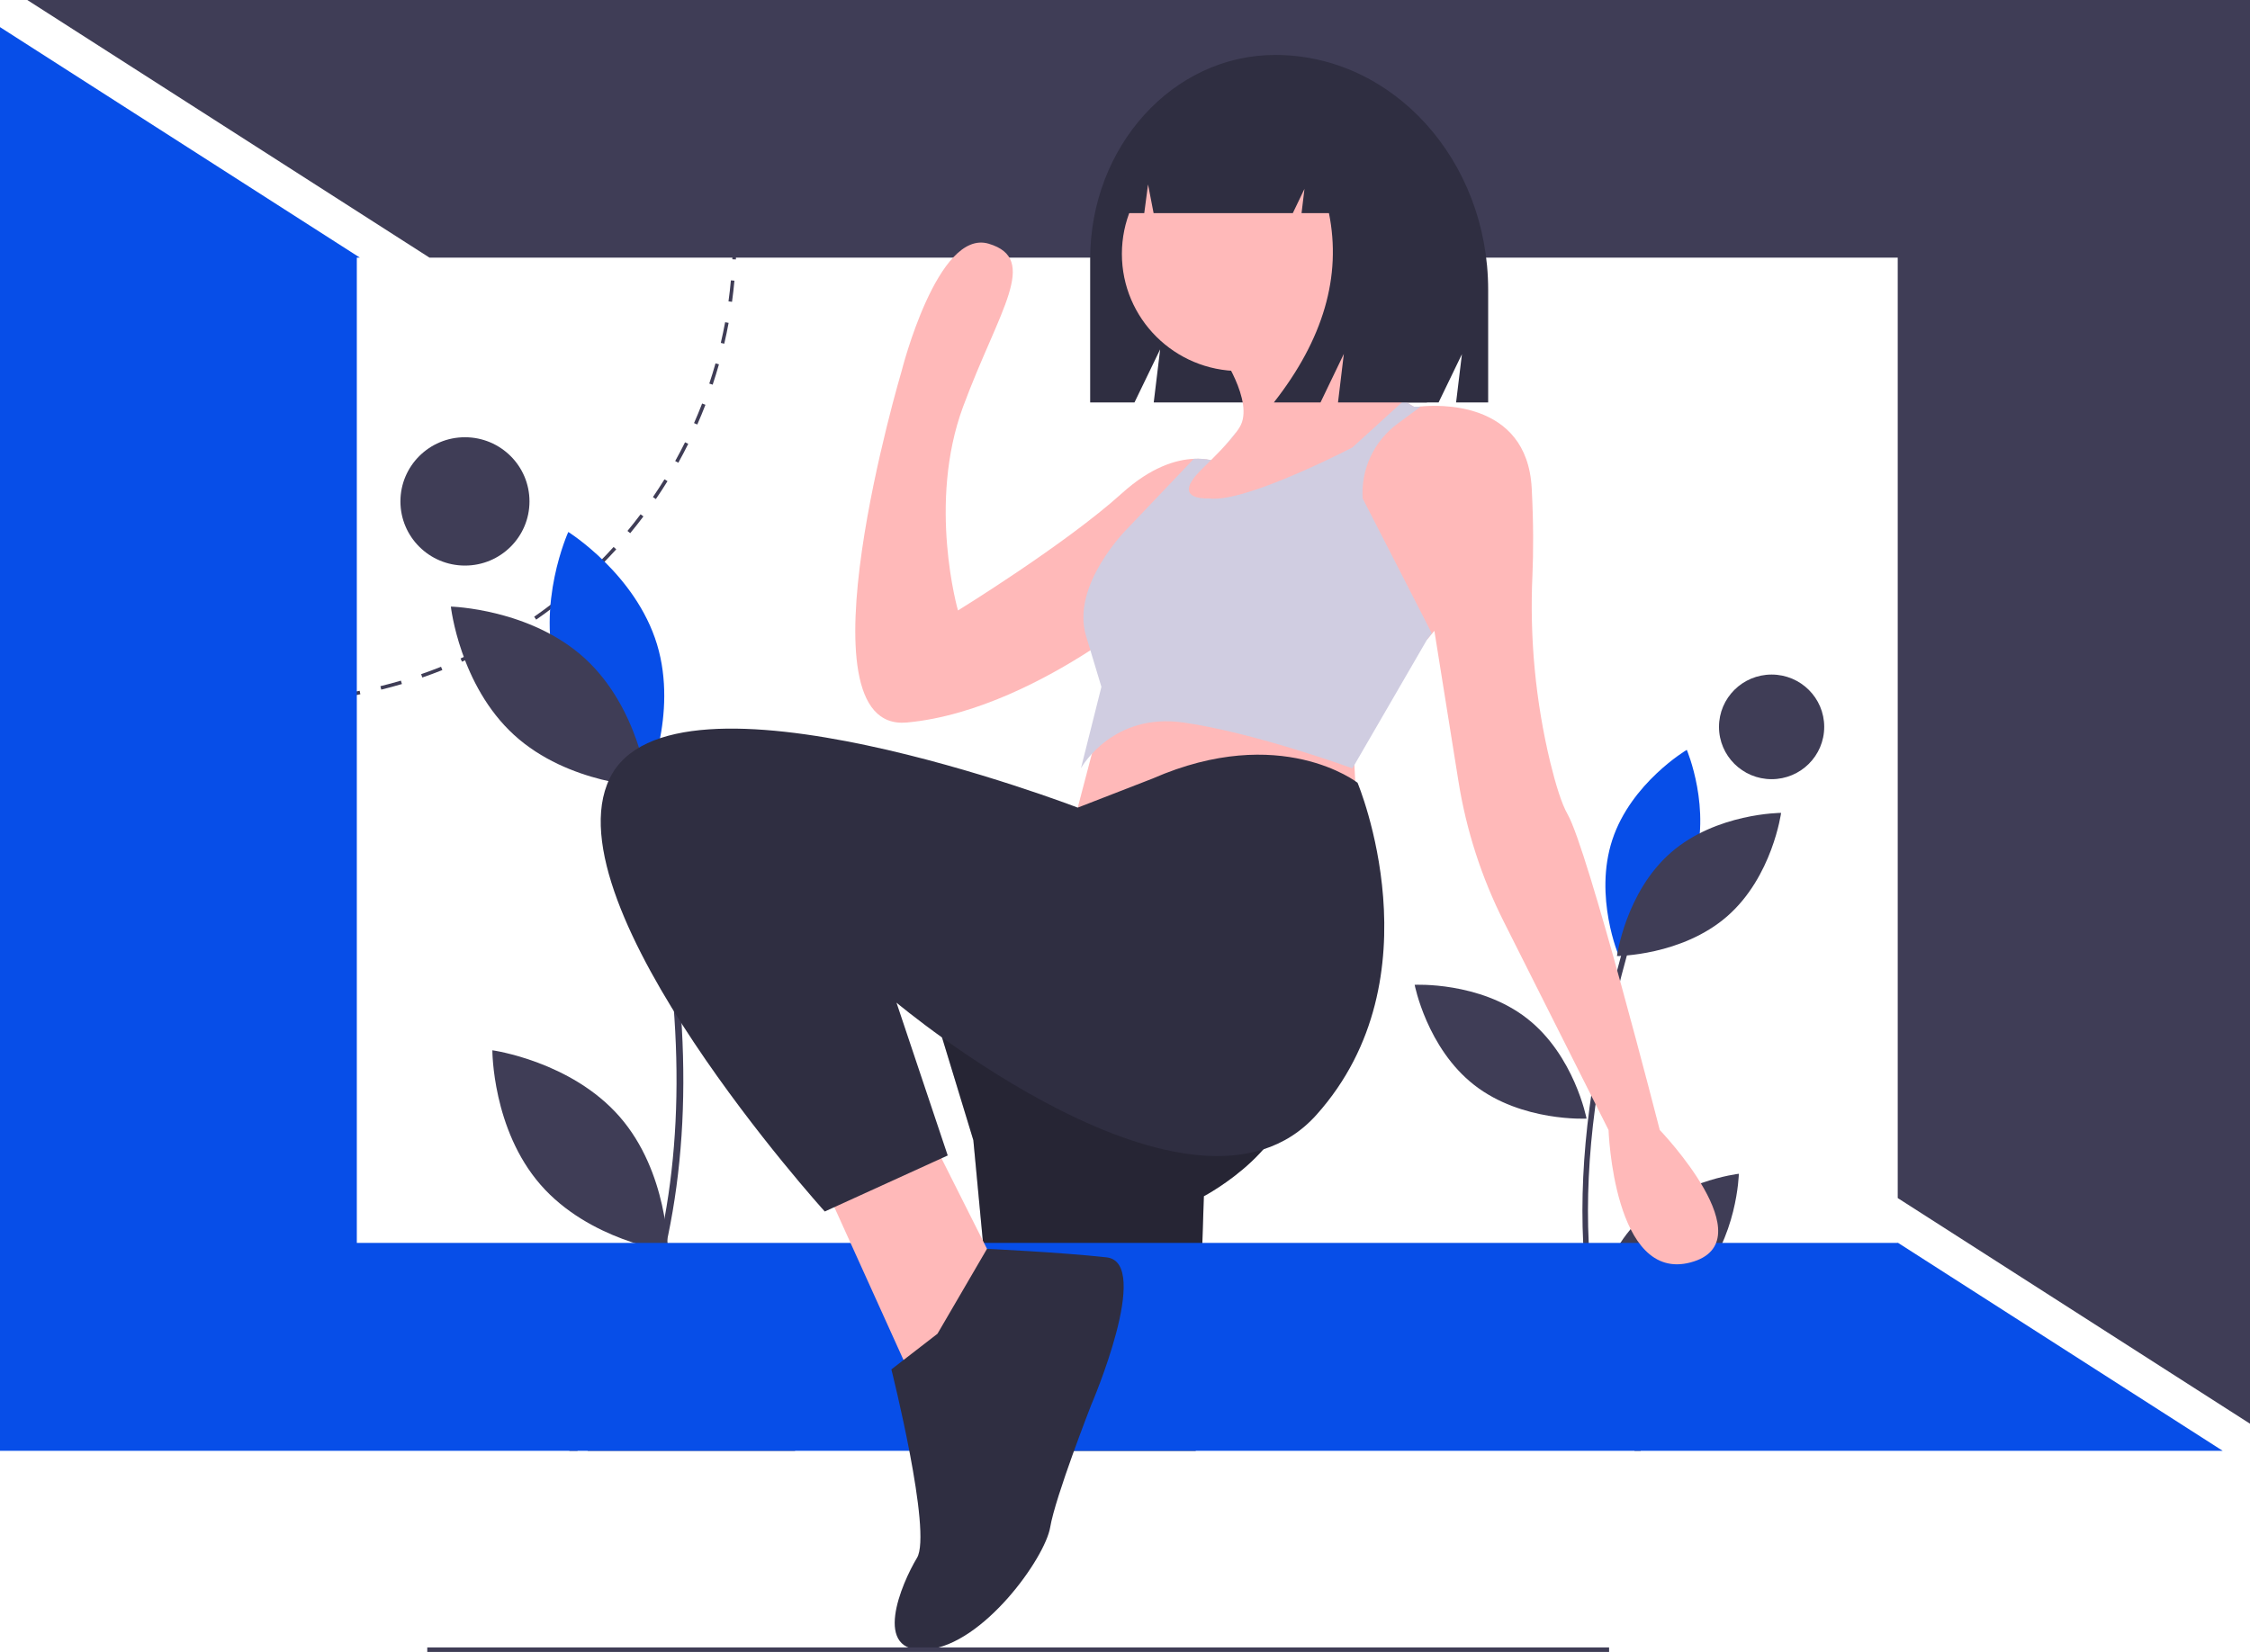<svg width="256" height="188" viewBox="0 0 256 188" fill="none" xmlns="http://www.w3.org/2000/svg">
<g clip-path="url(#clip0)">
<path d="M30.572 80.025C30.01 80.025 29.443 80.016 28.887 79.999L28.899 79.597C29.699 79.621 30.514 79.628 31.317 79.617L31.323 80.02C31.073 80.023 30.822 80.025 30.572 80.025Z" fill="#3F3D56"/>
<path d="M33.757 79.931L33.733 79.53C34.534 79.483 35.344 79.417 36.143 79.334L36.185 79.734C35.381 79.818 34.564 79.884 33.757 79.931Z" fill="#3F3D56"/>
<path d="M26.454 79.869C25.647 79.807 24.831 79.727 24.03 79.629L24.079 79.23C24.875 79.326 25.684 79.407 26.485 79.468L26.454 79.869Z" fill="#3F3D56"/>
<path d="M38.601 79.426L38.541 79.029C39.336 78.909 40.137 78.769 40.922 78.614L41.001 79.009C40.21 79.165 39.403 79.306 38.601 79.426Z" fill="#3F3D56"/>
<path d="M21.62 79.279C20.822 79.145 20.017 78.99 19.227 78.82L19.313 78.426C20.097 78.596 20.896 78.749 21.687 78.882L21.62 79.279Z" fill="#3F3D56"/>
<path d="M43.379 78.482L43.282 78.091C44.062 77.899 44.847 77.687 45.615 77.461L45.73 77.847C44.956 78.075 44.166 78.289 43.379 78.482Z" fill="#3F3D56"/>
<path d="M16.859 78.251C16.077 78.044 15.29 77.817 14.52 77.575L14.642 77.191C15.406 77.431 16.187 77.657 16.963 77.862L16.859 78.251Z" fill="#3F3D56"/>
<path d="M48.049 77.104L47.916 76.724C48.673 76.462 49.435 76.179 50.181 75.882L50.331 76.256C49.58 76.555 48.812 76.84 48.049 77.104Z" fill="#3F3D56"/>
<path d="M12.209 76.789C11.449 76.511 10.685 76.212 9.937 75.898L10.094 75.527C10.836 75.838 11.594 76.135 12.348 76.411L12.209 76.789Z" fill="#3F3D56"/>
<path d="M52.566 75.306L52.399 74.94C53.126 74.611 53.858 74.26 54.572 73.897L54.756 74.255C54.036 74.621 53.3 74.975 52.566 75.306Z" fill="#3F3D56"/>
<path d="M56.896 73.105L56.695 72.756C57.393 72.36 58.089 71.944 58.765 71.518L58.981 71.858C58.3 72.287 57.599 72.706 56.896 73.105Z" fill="#3F3D56"/>
<path d="M61.007 70.518L60.776 70.188C61.433 69.732 62.088 69.254 62.724 68.767L62.971 69.087C62.33 69.576 61.669 70.058 61.007 70.518Z" fill="#3F3D56"/>
<path d="M64.867 67.567L64.606 67.26C65.219 66.746 65.828 66.21 66.418 65.668L66.692 65.964C66.098 66.51 65.484 67.05 64.867 67.567Z" fill="#3F3D56"/>
<path d="M68.443 64.278L68.155 63.996C68.719 63.427 69.278 62.838 69.814 62.246L70.115 62.515C69.574 63.112 69.012 63.705 68.443 64.278Z" fill="#3F3D56"/>
<path d="M71.704 60.678L71.392 60.422C71.902 59.805 72.404 59.168 72.884 58.529L73.208 58.77C72.724 59.414 72.218 60.056 71.704 60.678Z" fill="#3F3D56"/>
<path d="M74.623 56.796L74.289 56.57C74.74 55.909 75.182 55.229 75.602 54.548L75.947 54.758C75.523 55.444 75.078 56.13 74.623 56.796Z" fill="#3F3D56"/>
<path d="M77.176 52.663L76.822 52.468C77.21 51.769 77.588 51.051 77.944 50.334L78.307 50.512C77.948 51.235 77.567 51.958 77.176 52.663Z" fill="#3F3D56"/>
<path d="M79.337 48.312L78.966 48.15C79.288 47.418 79.598 46.668 79.886 45.921L80.264 46.066C79.974 46.818 79.661 47.574 79.337 48.312Z" fill="#3F3D56"/>
<path d="M81.086 43.778L80.702 43.651C80.955 42.895 81.193 42.121 81.41 41.352L81.8 41.461C81.581 42.236 81.341 43.016 81.086 43.778Z" fill="#3F3D56"/>
<path d="M82.405 39.114L82.011 39.023C82.192 38.247 82.358 37.455 82.504 36.669L82.901 36.742C82.755 37.534 82.588 38.332 82.405 39.114Z" fill="#3F3D56"/>
<path d="M83.287 34.35L82.886 34.295C82.995 33.507 83.087 32.703 83.159 31.906L83.562 31.942C83.489 32.746 83.397 33.556 83.287 34.35Z" fill="#3F3D56"/>
<path d="M83.727 29.525L83.323 29.507C83.359 28.71 83.377 27.901 83.377 27.103H83.782C83.782 27.907 83.763 28.722 83.727 29.525Z" fill="#3F3D56"/>
<path d="M83.116 21.325C83.035 20.532 82.924 20.145 82.807 19.355L83.207 19.296C83.325 20.092 83.426 20.7 83.508 21.499L83.116 21.325Z" fill="#3F3D56"/>
<path d="M82.398 16.985C82.244 16.2 82.07 15.41 81.88 14.637L82.274 14.542C82.464 15.321 82.64 16.117 82.795 16.908L82.398 16.985Z" fill="#3F3D56"/>
<path d="M81.255 12.314C81.029 11.548 80.783 10.777 80.522 10.023L80.904 9.892C81.167 10.652 81.416 11.429 81.643 12.201L81.255 12.314Z" fill="#3F3D56"/>
<path d="M79.683 7.768C79.388 7.027 79.072 6.284 78.744 5.558L79.113 5.393C79.444 6.124 79.762 6.873 80.059 7.619L79.683 7.768Z" fill="#3F3D56"/>
<path d="M77.703 3.393C77.341 2.683 76.957 1.971 76.562 1.278L76.915 1.079C77.312 1.778 77.699 2.495 78.064 3.211L77.703 3.393Z" fill="#3F3D56"/>
<path d="M70.499 127.085C76.015 133.402 75.994 142.403 75.994 142.403C75.994 142.403 67.031 141.162 61.515 134.845C55.999 128.529 56.02 119.528 56.02 119.528C56.02 119.528 64.983 120.768 70.499 127.085Z" fill="#3F3D56"/>
<path d="M63.363 76.754C65.793 84.763 73.459 89.547 73.459 89.547C73.459 89.547 77.185 81.344 74.755 73.335C72.325 65.325 64.659 60.541 64.659 60.541C64.659 60.541 60.933 68.744 63.363 76.754Z" fill="#074EE8"/>
<path d="M66.539 74.926C72.734 80.587 73.73 89.533 73.73 89.533C73.73 89.533 64.683 89.302 58.489 83.641C52.294 77.98 51.298 69.034 51.298 69.034C51.298 69.034 60.345 69.265 66.539 74.926Z" fill="#3F3D56"/>
<path d="M86.093 98.52C79.35 103.522 77.442 112.321 77.442 112.321C77.442 112.321 86.466 113.008 93.209 108.006C99.951 103.003 101.859 94.204 101.859 94.204C101.859 94.204 92.835 93.517 86.093 98.52Z" fill="#3F3D56"/>
<path d="M90.624 164.895C90.624 164.895 90.565 164.972 90.446 165.111H66.839C69.173 163.547 71.793 162.455 74.55 161.896C82.817 160.343 90.624 164.895 90.624 164.895Z" fill="#3F3D56"/>
<path d="M76.014 140.609C75.986 140.751 75.955 140.892 75.924 141.034C75.895 141.172 75.864 141.311 75.833 141.45C75.769 141.749 75.701 142.047 75.631 142.345C73.768 150.48 70.401 158.2 65.702 165.111H64.766C69.397 158.496 72.885 150.691 74.874 142.193C74.931 141.947 74.987 141.7 75.042 141.45C75.117 141.118 75.187 140.787 75.257 140.455C75.383 139.848 75.502 139.238 75.613 138.624C78.189 124.512 77.116 108.387 72.347 89.422C72.28 89.155 72.21 88.885 72.143 88.615C72.133 88.581 72.125 88.55 72.117 88.517L72.867 88.327C72.953 88.658 73.038 88.99 73.118 89.322L73.165 89.499C78.111 109.287 79.042 126.017 76.014 140.609Z" fill="#3F3D56"/>
<path d="M52.902 64.365C56.956 64.365 60.243 61.096 60.243 57.063C60.243 53.03 56.956 49.761 52.902 49.761C48.847 49.761 45.56 53.03 45.56 57.063C45.56 61.096 48.847 64.365 52.902 64.365Z" fill="#3F3D56"/>
<path d="M185.895 139.469C181.279 144.515 181.125 151.852 181.125 151.852C181.125 151.852 188.455 151.009 193.071 145.964C197.688 140.918 197.842 133.581 197.842 133.581C197.842 133.581 190.511 134.424 185.895 139.469Z" fill="#3F3D56"/>
<path d="M192.667 98.576C190.535 105.059 184.195 108.815 184.195 108.815C184.195 108.815 181.313 102.058 183.446 95.575C185.579 89.091 191.919 85.336 191.919 85.336C191.919 85.336 194.8 92.092 192.667 98.576Z" fill="#074EE8"/>
<path d="M190.113 97.026C184.956 101.524 183.975 108.798 183.975 108.798C183.975 108.798 191.354 108.779 196.511 104.282C201.667 99.784 202.649 92.51 202.649 92.51C202.649 92.51 195.27 92.529 190.113 97.026Z" fill="#3F3D56"/>
<path d="M173.726 115.891C179.127 120.096 180.516 127.304 180.516 127.304C180.516 127.304 173.147 127.695 167.746 123.49C162.345 119.285 160.957 112.077 160.957 112.077C160.957 112.077 168.325 111.687 173.726 115.891Z" fill="#3F3D56"/>
<path d="M186.684 165.111H185.98C183.908 160.885 182.377 156.417 181.421 151.812C181.346 151.455 181.274 151.097 181.207 150.734C181.184 150.621 181.163 150.506 181.142 150.39C180.605 147.436 180.267 144.449 180.131 141.45C179.663 131.736 181.09 120.955 184.437 108.783C184.449 108.734 184.462 108.685 184.478 108.636C184.55 108.369 184.625 108.101 184.7 107.831L185.308 108.001C185.3 108.027 185.295 108.05 185.287 108.076C185.225 108.297 185.163 108.515 185.104 108.734C181.729 120.945 180.291 131.739 180.762 141.45C180.876 143.902 181.125 146.347 181.507 148.772C181.587 149.276 181.672 149.778 181.763 150.277C181.851 150.752 181.944 151.227 182.042 151.701C183.007 156.35 184.567 160.857 186.684 165.111Z" fill="#3F3D56"/>
<path d="M201.569 88.675C204.875 88.675 207.555 86.009 207.555 82.721C207.555 79.433 204.875 76.768 201.569 76.768C198.263 76.768 195.583 79.433 195.583 82.721C195.583 86.009 198.263 88.675 201.569 88.675Z" fill="#3F3D56"/>
<path d="M136.973 136.137L136.802 141.45L136.047 165.111H114.078L111.846 141.45L110.745 129.759L104.916 110.63L142.801 103.094C142.801 103.094 145.716 114.109 146.879 122.223C148.046 130.34 136.973 136.137 136.973 136.137Z" fill="#2F2E41"/>
<path opacity="0.2" d="M136.973 136.137L136.802 141.45L136.047 165.111H114.078L111.846 141.45L110.745 129.759L104.916 110.63L142.801 103.094C142.801 103.094 145.716 114.109 146.879 122.223C148.046 130.34 136.973 136.137 136.973 136.137Z" fill="black"/>
<path d="M252.897 165.111H0V3.086L40.944 29.319H40.598V141.45H215.919V141.419L252.897 165.111Z" fill="#074EE8"/>
<path d="M3.103 0L48.865 29.319H215.919V136.346L256 162.025V0H3.103Z" fill="#3F3D56"/>
<path d="M145.091 6.254H145.091C133.463 6.254 124.037 16.659 124.037 29.493V45.8H129.079L131.999 39.758L131.269 45.8H163.68L166.334 40.308L165.671 45.8H169.32V32.996C169.32 18.227 158.473 6.254 145.091 6.254Z" fill="#2F2E41"/>
<path d="M125.315 81.646L121.818 94.979L154.458 93.819L153.875 82.805C153.875 82.805 129.395 76.429 125.315 81.646Z" fill="#FFB9B9"/>
<path d="M93.842 134.977L104.333 158.164L114.241 145.991L106.082 129.759L93.842 134.977Z" fill="#FFB9B9"/>
<path d="M141.052 42.228C148.456 42.228 154.457 36.258 154.457 28.895C154.457 21.532 148.456 15.562 141.052 15.562C133.648 15.562 127.646 21.532 127.646 28.895C127.646 36.258 133.648 42.228 141.052 42.228Z" fill="#FFB9B9"/>
<path d="M160.869 46.285L154.702 51.398L153.875 52.082L153.292 59.038H130.561C130.561 59.038 133.662 56.366 136.541 53.601C136.599 53.537 136.663 53.468 136.733 53.404C137.124 53.027 137.474 52.679 137.788 52.366C137.957 52.192 138.121 52.03 138.266 51.879C138.505 51.63 138.738 51.392 138.971 51.154C138.975 51.151 138.977 51.147 138.977 51.143C139.574 50.522 140.134 49.868 140.656 49.184L140.662 49.178C140.802 48.993 140.932 48.802 141.052 48.604C142.801 45.706 138.721 39.909 138.721 39.909L151.543 33.532C151.992 39.816 157.337 44.013 159.727 45.59C160.426 46.047 160.869 46.285 160.869 46.285Z" fill="#FFB9B9"/>
<path d="M192.342 143.672C183.6 145.991 183.017 128.6 183.017 128.6L171.085 104.865C168.563 99.85 166.829 94.48 165.944 88.942L163.2 71.791L162.367 72.783V72.788L160.869 73.531L151.765 59.038L149.212 54.981V50.343L157.955 46.285H161.452C161.452 46.285 161.527 46.274 161.661 46.262C163.27 46.094 173.738 45.398 174.274 55.56C174.485 59.549 174.467 62.853 174.358 65.445C174.026 72.618 174.71 79.801 176.391 86.784C177.008 89.302 177.681 91.488 178.354 92.66C180.686 96.718 188.845 128.6 188.845 128.6C188.845 128.6 201.085 141.353 192.342 143.672Z" fill="#FFB9B9"/>
<path d="M138.721 52.662L136.512 56.667L135.206 59.038L128.812 70.632C128.812 70.632 127 72.104 124.062 74.006C119.178 77.165 111.17 81.501 103.167 82.226C90.344 83.385 102.584 42.228 102.584 42.228C102.584 42.228 106.664 25.997 112.493 27.736C118.321 29.475 113.658 35.272 109.578 46.285C105.498 57.299 108.996 69.473 108.996 69.473C108.996 69.473 121.235 61.937 127.647 56.14C130.986 53.12 133.854 52.303 135.83 52.216H135.836C136.49 52.18 137.147 52.23 137.788 52.366C138.109 52.43 138.422 52.529 138.721 52.662Z" fill="#FFB9B9"/>
<path d="M140.656 49.184C140.632 49.248 140.359 49.764 138.266 51.879C139.12 51.033 139.918 50.132 140.656 49.184Z" fill="#D0CDE1"/>
<path d="M162.909 72.081L162.367 72.788L153.875 87.443C153.875 87.443 142.801 83.385 134.641 82.226C126.714 81.101 123.188 87.083 122.99 87.425L125.315 78.168L124.062 74.006C123.916 73.519 123.747 72.98 123.567 72.371C121.818 66.574 128.23 60.198 128.23 60.198L135.83 52.215H135.836C136.49 52.18 137.147 52.23 137.788 52.366C137.473 52.679 137.124 53.027 136.733 53.404C136.663 53.468 136.599 53.537 136.541 53.601C134.309 55.867 135.468 56.499 136.512 56.667C136.857 56.72 137.206 56.738 137.555 56.72C139.986 57.067 145.307 54.946 149.212 53.172C151.87 51.966 153.875 50.923 153.875 50.923L158.963 46.285L159.727 45.59C160.426 46.048 160.869 46.285 160.869 46.285H161.452C161.452 46.285 161.528 46.274 161.662 46.262L159.008 48.221C157.686 49.196 156.631 50.484 155.938 51.969C155.245 53.453 154.937 55.086 155.04 56.72L162.909 72.081Z" fill="#D0CDE1"/>
<path d="M131.143 88.602L122.622 91.912C122.622 91.912 76.356 74.11 69.362 88.602C62.368 103.094 93.841 137.875 93.841 137.875L107.83 131.499L102.001 114.108C102.001 114.108 135.806 142.513 149.795 126.861C163.783 111.21 154.457 89.079 154.457 89.079C154.457 89.079 145.715 82.226 131.143 88.602Z" fill="#2F2E41"/>
<path d="M106.665 151.787L101.419 155.845C101.419 155.845 106.082 174.395 104.333 177.293C102.585 180.192 99.088 188.307 105.499 187.728C111.91 187.148 118.904 177.293 119.487 173.815C120.07 170.337 124.15 159.903 124.15 159.903C124.15 159.903 131.144 143.672 125.898 143.092C120.653 142.512 112.298 142.125 112.298 142.125L106.665 151.787Z" fill="#2F2E41"/>
<path d="M151.077 12.656C148.963 9.948 145.845 8.234 142.364 8.234H141.951C133.981 8.234 127.52 15.406 127.52 24.255V24.255H130.191L130.622 20.99L131.254 24.255H147.093L148.42 21.492L148.088 24.255H151.204C152.658 31.436 150.569 38.618 144.937 45.8H150.245L152.899 40.276L152.235 45.8H162.353L164.344 33.094C164.344 23.578 158.785 15.509 151.077 12.656Z" fill="#2F2E41"/>
<path d="M183.079 187.486H48.614V188H183.079V187.486Z" fill="#3F3D56"/>
</g>
<defs>
<clipPath id="clip0">
<rect width="256" height="188" fill="white"/>
</clipPath>
</defs>
</svg>
